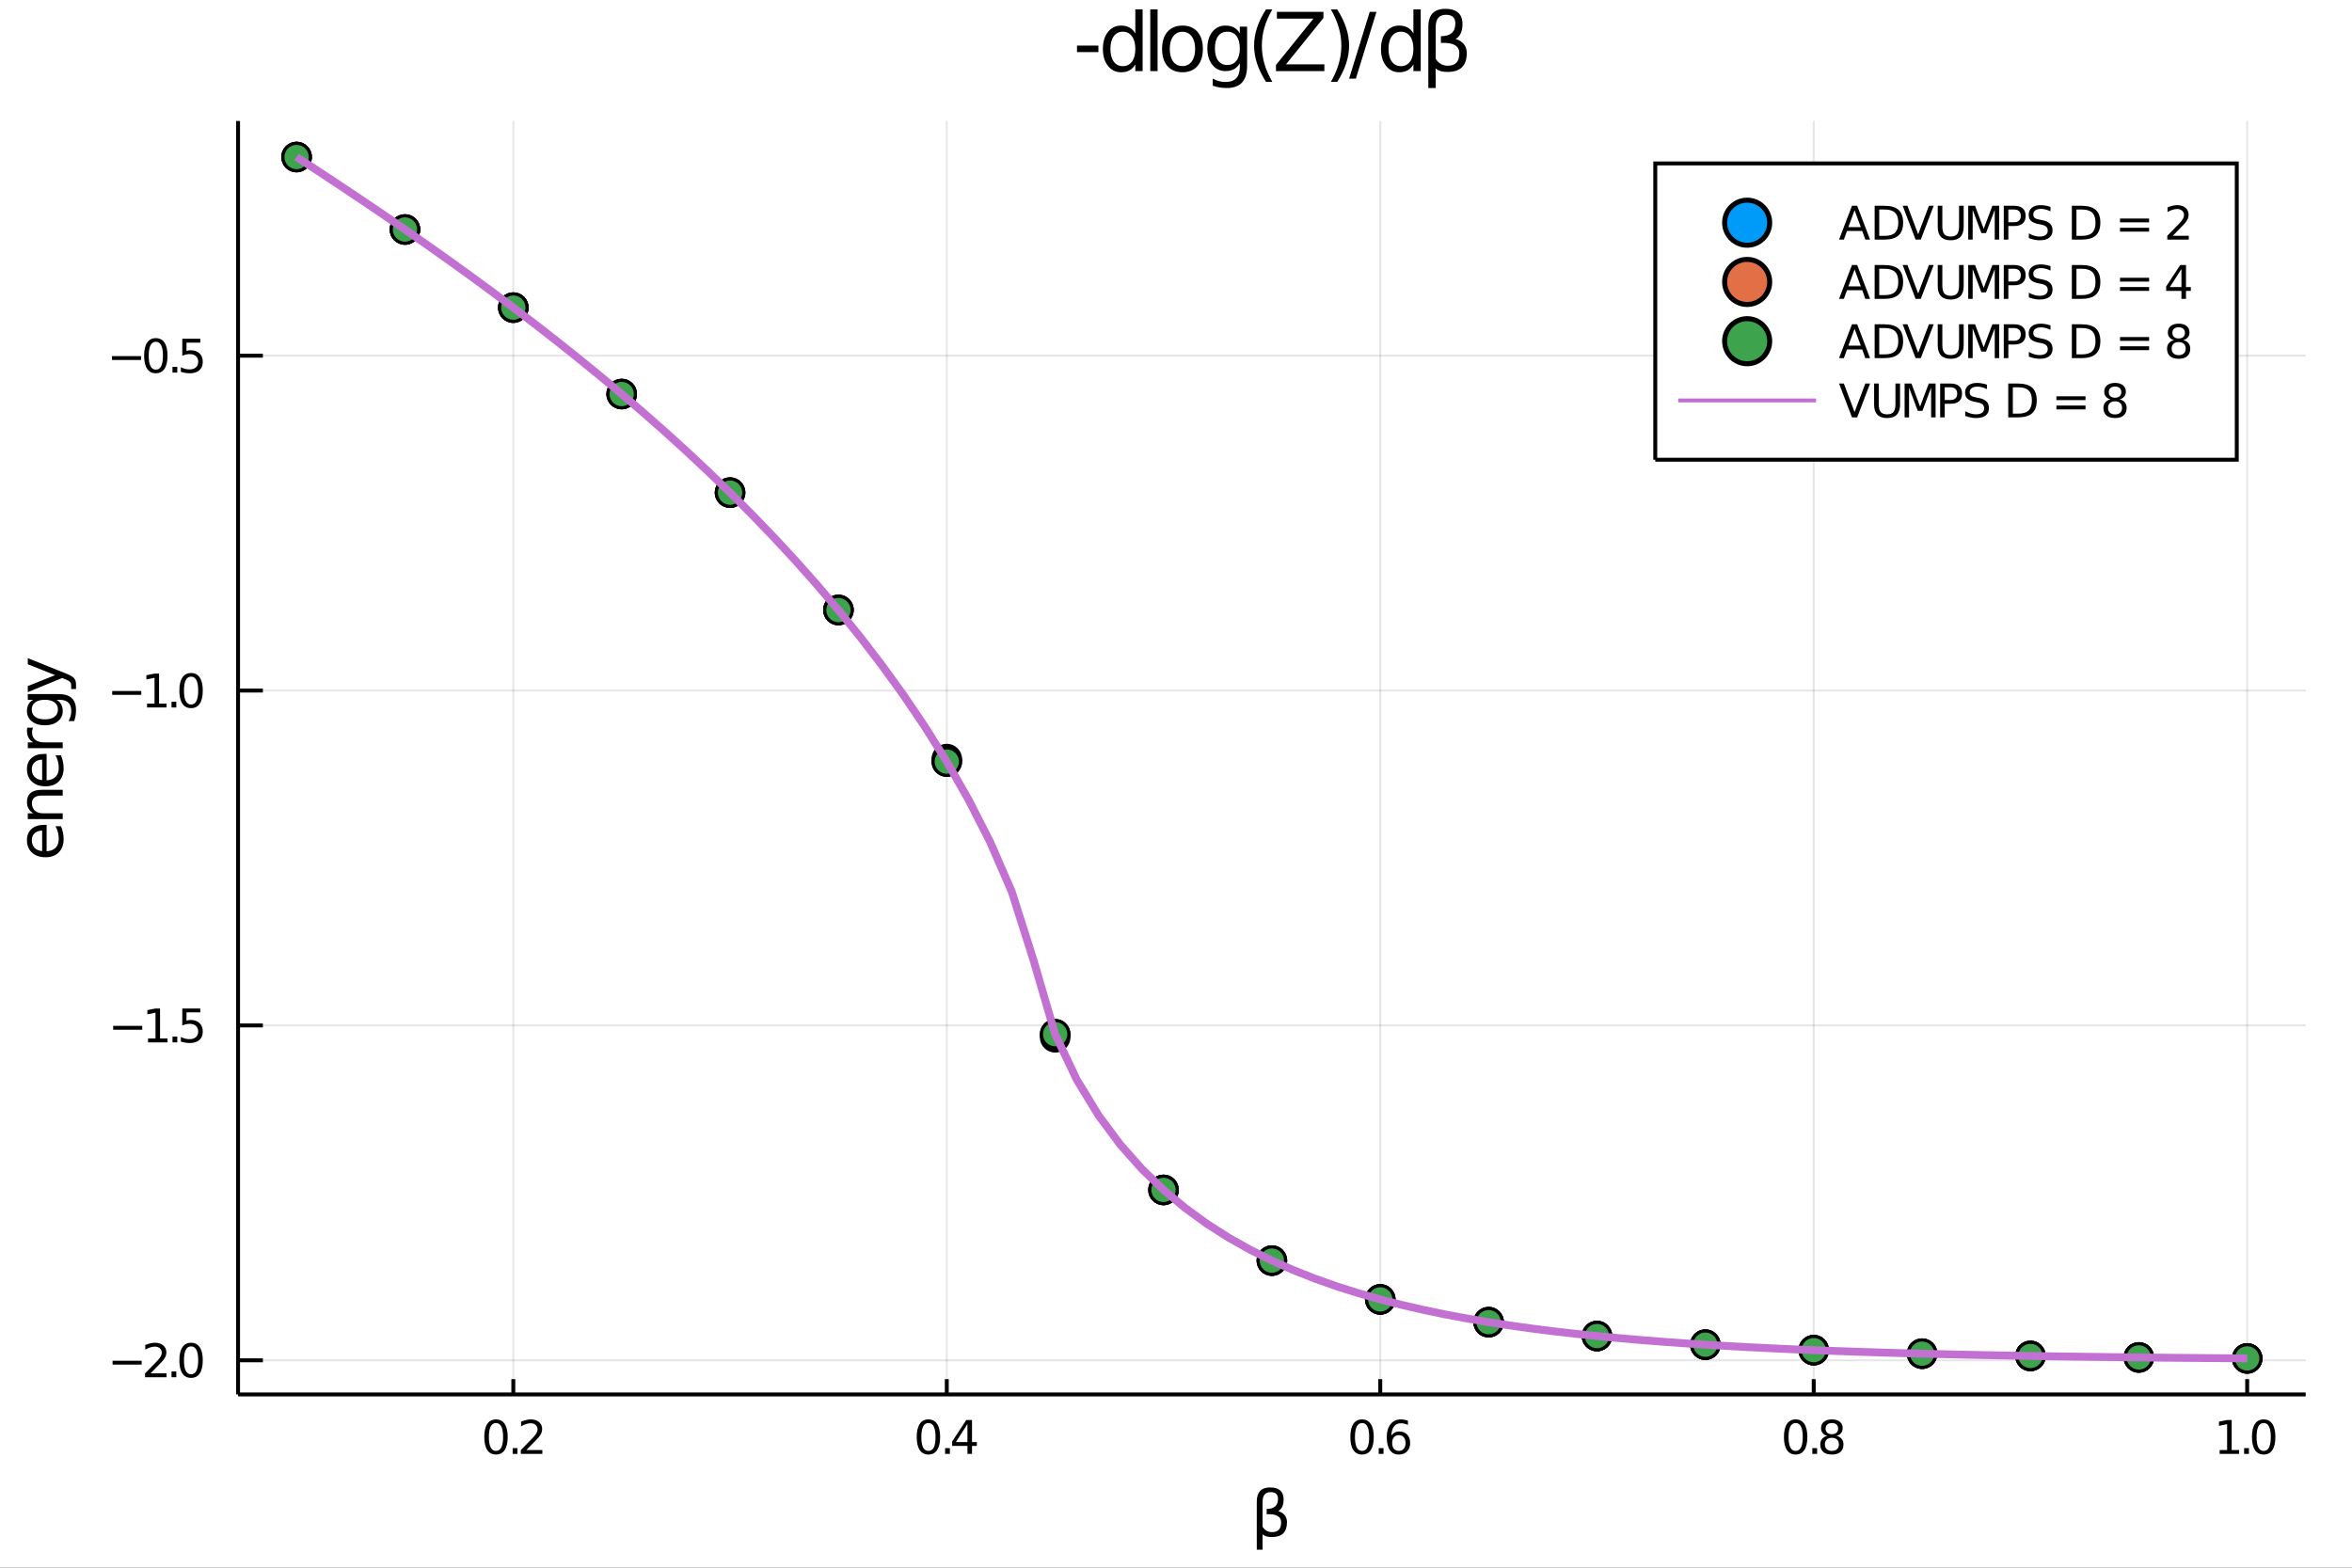 <?xml version="1.0" encoding="utf-8"?>
<svg xmlns="http://www.w3.org/2000/svg" xmlns:xlink="http://www.w3.org/1999/xlink" width="600" height="400" viewBox="0 0 2400 1600">
<rect x="0" y="0" width="2400" height="1600" fill="#333333" stroke="none"/>
<defs>
  <clipPath id="clip780">
    <rect x="0" y="0" width="2400" height="1600"/>
  </clipPath>
</defs>
<path clip-path="url(#clip780)" d="
M0 1600 L2400 1600 L2400 0 L0 0  Z
  " fill="#ffffff" fill-rule="evenodd" fill-opacity="1"/>
<defs>
  <clipPath id="clip781">
    <rect x="480" y="0" width="1681" height="1600"/>
  </clipPath>
</defs>
<path clip-path="url(#clip780)" d="
M242.922 1423.18 L2352.76 1423.18 L2352.76 123.472 L242.922 123.472  Z
  " fill="#ffffff" fill-rule="evenodd" fill-opacity="1"/>
<defs>
  <clipPath id="clip782">
    <rect x="242" y="123" width="2111" height="1301"/>
  </clipPath>
</defs>
<polyline clip-path="url(#clip782)" style="stroke:#000000; stroke-width:2; stroke-opacity:0.1; fill:none" points="
  523.791,1423.18 523.791,123.472 
  "/>
<polyline clip-path="url(#clip782)" style="stroke:#000000; stroke-width:2; stroke-opacity:0.1; fill:none" points="
  966.104,1423.18 966.104,123.472 
  "/>
<polyline clip-path="url(#clip782)" style="stroke:#000000; stroke-width:2; stroke-opacity:0.1; fill:none" points="
  1408.42,1423.18 1408.42,123.472 
  "/>
<polyline clip-path="url(#clip782)" style="stroke:#000000; stroke-width:2; stroke-opacity:0.1; fill:none" points="
  1850.73,1423.18 1850.73,123.472 
  "/>
<polyline clip-path="url(#clip782)" style="stroke:#000000; stroke-width:2; stroke-opacity:0.1; fill:none" points="
  2293.04,1423.18 2293.04,123.472 
  "/>
<polyline clip-path="url(#clip780)" style="stroke:#000000; stroke-width:4; stroke-opacity:1; fill:none" points="
  242.922,1423.18 2352.76,1423.18 
  "/>
<polyline clip-path="url(#clip780)" style="stroke:#000000; stroke-width:4; stroke-opacity:1; fill:none" points="
  523.791,1423.18 523.791,1407.58 
  "/>
<polyline clip-path="url(#clip780)" style="stroke:#000000; stroke-width:4; stroke-opacity:1; fill:none" points="
  966.104,1423.18 966.104,1407.58 
  "/>
<polyline clip-path="url(#clip780)" style="stroke:#000000; stroke-width:4; stroke-opacity:1; fill:none" points="
  1408.42,1423.18 1408.42,1407.58 
  "/>
<polyline clip-path="url(#clip780)" style="stroke:#000000; stroke-width:4; stroke-opacity:1; fill:none" points="
  1850.73,1423.18 1850.73,1407.58 
  "/>
<polyline clip-path="url(#clip780)" style="stroke:#000000; stroke-width:4; stroke-opacity:1; fill:none" points="
  2293.04,1423.18 2293.04,1407.58 
  "/>
<path clip-path="url(#clip780)" d="M 0 0 M506.106 1452.37 Q502.494 1452.37 500.666 1455.94 Q498.86 1459.48 498.86 1466.61 Q498.86 1473.71 500.666 1477.28 Q502.494 1480.82 506.106 1480.82 Q509.74 1480.82 511.545 1477.28 Q513.374 1473.71 513.374 1466.61 Q513.374 1459.48 511.545 1455.94 Q509.74 1452.37 506.106 1452.37 M506.106 1448.67 Q511.916 1448.67 514.971 1453.27 Q518.05 1457.86 518.05 1466.61 Q518.05 1475.33 514.971 1479.94 Q511.916 1484.52 506.106 1484.52 Q500.295 1484.52 497.217 1479.94 Q494.161 1475.33 494.161 1466.61 Q494.161 1457.86 497.217 1453.27 Q500.295 1448.67 506.106 1448.67 Z" fill="#000000" fill-rule="evenodd" fill-opacity="1" /><path clip-path="url(#clip780)" d="M 0 0 M523.119 1477.97 L528.004 1477.97 L528.004 1483.85 L523.119 1483.85 L523.119 1477.97 Z" fill="#000000" fill-rule="evenodd" fill-opacity="1" /><path clip-path="url(#clip780)" d="M 0 0 M537.101 1479.92 L553.42 1479.92 L553.42 1483.85 L531.476 1483.85 L531.476 1479.92 Q534.138 1477.16 538.721 1472.53 Q543.328 1467.88 544.508 1466.54 Q546.753 1464.01 547.633 1462.28 Q548.536 1460.52 548.536 1458.83 Q548.536 1456.07 546.591 1454.34 Q544.67 1452.6 541.568 1452.6 Q539.369 1452.6 536.916 1453.37 Q534.485 1454.13 531.707 1455.68 L531.707 1450.96 Q534.531 1449.82 536.985 1449.25 Q539.439 1448.67 541.476 1448.67 Q546.846 1448.67 550.04 1451.35 Q553.235 1454.04 553.235 1458.53 Q553.235 1460.66 552.425 1462.58 Q551.638 1464.48 549.531 1467.07 Q548.953 1467.74 545.851 1470.96 Q542.749 1474.15 537.101 1479.92 Z" fill="#000000" fill-rule="evenodd" fill-opacity="1" /><path clip-path="url(#clip780)" d="M 0 0 M947.377 1452.37 Q943.766 1452.37 941.937 1455.94 Q940.132 1459.48 940.132 1466.61 Q940.132 1473.71 941.937 1477.28 Q943.766 1480.82 947.377 1480.82 Q951.011 1480.82 952.817 1477.28 Q954.646 1473.71 954.646 1466.61 Q954.646 1459.48 952.817 1455.94 Q951.011 1452.37 947.377 1452.37 M947.377 1448.67 Q953.187 1448.67 956.243 1453.27 Q959.321 1457.86 959.321 1466.61 Q959.321 1475.33 956.243 1479.94 Q953.187 1484.52 947.377 1484.52 Q941.567 1484.52 938.488 1479.94 Q935.433 1475.33 935.433 1466.61 Q935.433 1457.86 938.488 1453.27 Q941.567 1448.67 947.377 1448.67 Z" fill="#000000" fill-rule="evenodd" fill-opacity="1" /><path clip-path="url(#clip780)" d="M 0 0 M964.391 1477.97 L969.275 1477.97 L969.275 1483.85 L964.391 1483.85 L964.391 1477.97 Z" fill="#000000" fill-rule="evenodd" fill-opacity="1" /><path clip-path="url(#clip780)" d="M 0 0 M987.192 1453.37 L975.386 1471.81 L987.192 1471.81 L987.192 1453.37 M985.965 1449.29 L991.844 1449.29 L991.844 1471.81 L996.775 1471.81 L996.775 1475.7 L991.844 1475.7 L991.844 1483.85 L987.192 1483.85 L987.192 1475.7 L971.59 1475.7 L971.59 1471.19 L985.965 1449.29 Z" fill="#000000" fill-rule="evenodd" fill-opacity="1" /><path clip-path="url(#clip780)" d="M 0 0 M1389.85 1452.37 Q1386.24 1452.37 1384.41 1455.94 Q1382.61 1459.48 1382.61 1466.61 Q1382.61 1473.71 1384.41 1477.28 Q1386.24 1480.82 1389.85 1480.82 Q1393.49 1480.82 1395.29 1477.28 Q1397.12 1473.71 1397.12 1466.61 Q1397.12 1459.48 1395.29 1455.94 Q1393.49 1452.37 1389.85 1452.37 M1389.85 1448.67 Q1395.66 1448.67 1398.72 1453.27 Q1401.8 1457.86 1401.8 1466.61 Q1401.8 1475.33 1398.72 1479.94 Q1395.66 1484.52 1389.85 1484.52 Q1384.04 1484.52 1380.96 1479.94 Q1377.91 1475.33 1377.91 1466.61 Q1377.91 1457.86 1380.96 1453.27 Q1384.04 1448.67 1389.85 1448.67 Z" fill="#000000" fill-rule="evenodd" fill-opacity="1" /><path clip-path="url(#clip780)" d="M 0 0 M1406.87 1477.97 L1411.75 1477.97 L1411.75 1483.85 L1406.87 1483.85 L1406.87 1477.97 Z" fill="#000000" fill-rule="evenodd" fill-opacity="1" /><path clip-path="url(#clip780)" d="M 0 0 M1427.4 1464.71 Q1424.25 1464.71 1422.4 1466.86 Q1420.57 1469.01 1420.57 1472.76 Q1420.57 1476.49 1422.4 1478.67 Q1424.25 1480.82 1427.4 1480.82 Q1430.55 1480.82 1432.38 1478.67 Q1434.23 1476.49 1434.23 1472.76 Q1434.23 1469.01 1432.38 1466.86 Q1430.55 1464.71 1427.4 1464.71 M1436.68 1450.06 L1436.68 1454.31 Q1434.92 1453.48 1433.12 1453.04 Q1431.33 1452.6 1429.57 1452.6 Q1424.94 1452.6 1422.49 1455.73 Q1420.06 1458.85 1419.71 1465.17 Q1421.08 1463.16 1423.14 1462.09 Q1425.2 1461 1427.68 1461 Q1432.88 1461 1435.89 1464.18 Q1438.93 1467.32 1438.93 1472.76 Q1438.93 1478.09 1435.78 1481.31 Q1432.63 1484.52 1427.4 1484.52 Q1421.4 1484.52 1418.23 1479.94 Q1415.06 1475.33 1415.06 1466.61 Q1415.06 1458.41 1418.95 1453.55 Q1422.84 1448.67 1429.39 1448.67 Q1431.15 1448.67 1432.93 1449.01 Q1434.74 1449.36 1436.68 1450.06 Z" fill="#000000" fill-rule="evenodd" fill-opacity="1" /><path clip-path="url(#clip780)" d="M 0 0 M1832.29 1452.37 Q1828.68 1452.37 1826.85 1455.94 Q1825.05 1459.48 1825.05 1466.61 Q1825.05 1473.71 1826.85 1477.28 Q1828.68 1480.82 1832.29 1480.82 Q1835.93 1480.82 1837.73 1477.28 Q1839.56 1473.71 1839.56 1466.61 Q1839.56 1459.48 1837.73 1455.94 Q1835.93 1452.37 1832.29 1452.37 M1832.29 1448.67 Q1838.1 1448.67 1841.16 1453.27 Q1844.24 1457.86 1844.24 1466.61 Q1844.24 1475.33 1841.16 1479.94 Q1838.1 1484.52 1832.29 1484.52 Q1826.48 1484.52 1823.4 1479.94 Q1820.35 1475.33 1820.35 1466.61 Q1820.35 1457.86 1823.4 1453.27 Q1826.48 1448.67 1832.29 1448.67 Z" fill="#000000" fill-rule="evenodd" fill-opacity="1" /><path clip-path="url(#clip780)" d="M 0 0 M1849.31 1477.97 L1854.19 1477.97 L1854.19 1483.85 L1849.31 1483.85 L1849.31 1477.97 Z" fill="#000000" fill-rule="evenodd" fill-opacity="1" /><path clip-path="url(#clip780)" d="M 0 0 M1869.26 1467.44 Q1865.93 1467.44 1864.01 1469.22 Q1862.11 1471 1862.11 1474.13 Q1862.11 1477.25 1864.01 1479.04 Q1865.93 1480.82 1869.26 1480.82 Q1872.59 1480.82 1874.51 1479.04 Q1876.44 1477.23 1876.44 1474.13 Q1876.44 1471 1874.51 1469.22 Q1872.62 1467.44 1869.26 1467.44 M1864.58 1465.45 Q1861.58 1464.71 1859.89 1462.65 Q1858.22 1460.59 1858.22 1457.63 Q1858.22 1453.48 1861.16 1451.07 Q1864.12 1448.67 1869.26 1448.67 Q1874.42 1448.67 1877.36 1451.07 Q1880.3 1453.48 1880.3 1457.63 Q1880.3 1460.59 1878.61 1462.65 Q1876.95 1464.71 1873.96 1465.45 Q1877.34 1466.24 1879.21 1468.53 Q1881.11 1470.82 1881.11 1474.13 Q1881.11 1479.15 1878.03 1481.84 Q1874.98 1484.52 1869.26 1484.52 Q1863.54 1484.52 1860.46 1481.84 Q1857.41 1479.15 1857.41 1474.13 Q1857.41 1470.82 1859.31 1468.53 Q1861.2 1466.24 1864.58 1465.45 M1862.87 1458.06 Q1862.87 1460.75 1864.54 1462.25 Q1866.23 1463.76 1869.26 1463.76 Q1872.27 1463.76 1873.96 1462.25 Q1875.67 1460.75 1875.67 1458.06 Q1875.67 1455.38 1873.96 1453.88 Q1872.27 1452.37 1869.26 1452.37 Q1866.23 1452.37 1864.54 1453.88 Q1862.87 1455.38 1862.87 1458.06 Z" fill="#000000" fill-rule="evenodd" fill-opacity="1" /><path clip-path="url(#clip780)" d="M 0 0 M2264.94 1479.92 L2272.58 1479.92 L2272.58 1453.55 L2264.27 1455.22 L2264.27 1450.96 L2272.53 1449.29 L2277.21 1449.29 L2277.21 1479.92 L2284.85 1479.92 L2284.85 1483.85 L2264.94 1483.85 L2264.94 1479.92 Z" fill="#000000" fill-rule="evenodd" fill-opacity="1" /><path clip-path="url(#clip780)" d="M 0 0 M2289.92 1477.97 L2294.8 1477.97 L2294.8 1483.85 L2289.92 1483.85 L2289.92 1477.97 Z" fill="#000000" fill-rule="evenodd" fill-opacity="1" /><path clip-path="url(#clip780)" d="M 0 0 M2309.87 1452.37 Q2306.26 1452.37 2304.43 1455.94 Q2302.63 1459.48 2302.63 1466.61 Q2302.63 1473.71 2304.43 1477.28 Q2306.26 1480.82 2309.87 1480.82 Q2313.51 1480.82 2315.31 1477.28 Q2317.14 1473.71 2317.14 1466.61 Q2317.14 1459.48 2315.31 1455.94 Q2313.51 1452.37 2309.87 1452.37 M2309.87 1448.67 Q2315.68 1448.67 2318.74 1453.27 Q2321.82 1457.86 2321.82 1466.61 Q2321.82 1475.33 2318.74 1479.94 Q2315.68 1484.52 2309.87 1484.52 Q2304.06 1484.52 2300.98 1479.94 Q2297.93 1475.33 2297.93 1466.61 Q2297.93 1457.86 2300.98 1453.27 Q2304.06 1448.67 2309.87 1448.67 Z" fill="#000000" fill-rule="evenodd" fill-opacity="1" /><path clip-path="url(#clip780)" d="M 0 0 M1288.32 1565.85 L1288.32 1581.6 L1282.43 1581.6 L1282.43 1532.62 Q1282.43 1518.1 1295.99 1518.1 Q1309.81 1518.1 1309.81 1530.36 Q1309.81 1539.08 1304.33 1542.26 Q1313.24 1545.13 1313.24 1553.63 Q1313.24 1568.71 1297.9 1568.71 Q1291.15 1568.71 1288.32 1565.85 M1288.32 1558.21 Q1291.86 1563.72 1298.13 1563.72 Q1307.29 1563.72 1307.29 1553.72 Q1307.29 1544.75 1292.52 1545.45 L1292.52 1540.03 Q1304.08 1540.03 1304.08 1529.85 Q1304.08 1522.88 1296.63 1522.88 Q1288.32 1522.88 1288.32 1532.81 L1288.32 1558.21 Z" fill="#000000" fill-rule="evenodd" fill-opacity="1" /><polyline clip-path="url(#clip782)" style="stroke:#000000; stroke-width:2; stroke-opacity:0.1; fill:none" points="
  242.922,1388.34 2352.76,1388.34 
  "/>
<polyline clip-path="url(#clip782)" style="stroke:#000000; stroke-width:2; stroke-opacity:0.1; fill:none" points="
  242.922,1046.56 2352.76,1046.56 
  "/>
<polyline clip-path="url(#clip782)" style="stroke:#000000; stroke-width:2; stroke-opacity:0.1; fill:none" points="
  242.922,704.787 2352.76,704.787 
  "/>
<polyline clip-path="url(#clip782)" style="stroke:#000000; stroke-width:2; stroke-opacity:0.1; fill:none" points="
  242.922,363.013 2352.76,363.013 
  "/>
<polyline clip-path="url(#clip780)" style="stroke:#000000; stroke-width:4; stroke-opacity:1; fill:none" points="
  242.922,1423.18 242.922,123.472 
  "/>
<polyline clip-path="url(#clip780)" style="stroke:#000000; stroke-width:4; stroke-opacity:1; fill:none" points="
  242.922,1388.34 268.24,1388.34 
  "/>
<polyline clip-path="url(#clip780)" style="stroke:#000000; stroke-width:4; stroke-opacity:1; fill:none" points="
  242.922,1046.56 268.24,1046.56 
  "/>
<polyline clip-path="url(#clip780)" style="stroke:#000000; stroke-width:4; stroke-opacity:1; fill:none" points="
  242.922,704.787 268.24,704.787 
  "/>
<polyline clip-path="url(#clip780)" style="stroke:#000000; stroke-width:4; stroke-opacity:1; fill:none" points="
  242.922,363.013 268.24,363.013 
  "/>
<path clip-path="url(#clip780)" d="M 0 0 M114.862 1388.79 L144.538 1388.79 L144.538 1392.72 L114.862 1392.72 L114.862 1388.79 Z" fill="#000000" fill-rule="evenodd" fill-opacity="1" /><path clip-path="url(#clip780)" d="M 0 0 M153.635 1401.68 L169.954 1401.68 L169.954 1405.62 L148.01 1405.62 L148.01 1401.68 Q150.672 1398.93 155.255 1394.3 Q159.862 1389.64 161.042 1388.3 Q163.288 1385.78 164.167 1384.04 Q165.07 1382.28 165.07 1380.59 Q165.07 1377.84 163.126 1376.1 Q161.204 1374.37 158.103 1374.37 Q155.903 1374.37 153.45 1375.13 Q151.019 1375.89 148.241 1377.45 L148.241 1372.72 Q151.066 1371.59 153.519 1371.01 Q155.973 1370.43 158.01 1370.43 Q163.38 1370.43 166.575 1373.12 Q169.769 1375.8 169.769 1380.29 Q169.769 1382.42 168.959 1384.34 Q168.172 1386.24 166.065 1388.83 Q165.487 1389.51 162.385 1392.72 Q159.283 1395.92 153.635 1401.68 Z" fill="#000000" fill-rule="evenodd" fill-opacity="1" /><path clip-path="url(#clip780)" d="M 0 0 M175.024 1399.74 L179.908 1399.74 L179.908 1405.62 L175.024 1405.62 L175.024 1399.74 Z" fill="#000000" fill-rule="evenodd" fill-opacity="1" /><path clip-path="url(#clip780)" d="M 0 0 M194.977 1374.14 Q191.366 1374.14 189.538 1377.7 Q187.732 1381.24 187.732 1388.37 Q187.732 1395.48 189.538 1399.04 Q191.366 1402.58 194.977 1402.58 Q198.612 1402.58 200.417 1399.04 Q202.246 1395.48 202.246 1388.37 Q202.246 1381.24 200.417 1377.7 Q198.612 1374.14 194.977 1374.14 M194.977 1370.43 Q200.787 1370.43 203.843 1375.04 Q206.922 1379.62 206.922 1388.37 Q206.922 1397.1 203.843 1401.7 Q200.787 1406.29 194.977 1406.29 Q189.167 1406.29 186.088 1401.7 Q183.033 1397.1 183.033 1388.37 Q183.033 1379.62 186.088 1375.04 Q189.167 1370.43 194.977 1370.43 Z" fill="#000000" fill-rule="evenodd" fill-opacity="1" /><path clip-path="url(#clip780)" d="M 0 0 M115.487 1047.01 L145.163 1047.01 L145.163 1050.95 L115.487 1050.95 L115.487 1047.01 Z" fill="#000000" fill-rule="evenodd" fill-opacity="1" /><path clip-path="url(#clip780)" d="M 0 0 M151.042 1059.91 L158.681 1059.91 L158.681 1033.54 L150.371 1035.21 L150.371 1030.95 L158.635 1029.28 L163.311 1029.28 L163.311 1059.91 L170.95 1059.91 L170.95 1063.84 L151.042 1063.84 L151.042 1059.91 Z" fill="#000000" fill-rule="evenodd" fill-opacity="1" /><path clip-path="url(#clip780)" d="M 0 0 M176.019 1057.96 L180.903 1057.96 L180.903 1063.84 L176.019 1063.84 L176.019 1057.96 Z" fill="#000000" fill-rule="evenodd" fill-opacity="1" /><path clip-path="url(#clip780)" d="M 0 0 M186.019 1029.28 L204.375 1029.28 L204.375 1033.22 L190.301 1033.22 L190.301 1041.69 Q191.32 1041.34 192.338 1041.18 Q193.357 1040.99 194.375 1040.99 Q200.162 1040.99 203.542 1044.17 Q206.922 1047.34 206.922 1052.75 Q206.922 1058.33 203.449 1061.43 Q199.977 1064.51 193.658 1064.51 Q191.482 1064.51 189.213 1064.14 Q186.968 1063.77 184.561 1063.03 L184.561 1058.33 Q186.644 1059.47 188.866 1060.02 Q191.088 1060.58 193.565 1060.58 Q197.57 1060.58 199.908 1058.47 Q202.246 1056.37 202.246 1052.75 Q202.246 1049.14 199.908 1047.04 Q197.57 1044.93 193.565 1044.93 Q191.69 1044.93 189.815 1045.35 Q187.963 1045.76 186.019 1046.64 L186.019 1029.28 Z" fill="#000000" fill-rule="evenodd" fill-opacity="1" /><path clip-path="url(#clip780)" d="M 0 0 M114.492 705.239 L144.167 705.239 L144.167 709.174 L114.492 709.174 L114.492 705.239 Z" fill="#000000" fill-rule="evenodd" fill-opacity="1" /><path clip-path="url(#clip780)" d="M 0 0 M150.047 718.132 L157.686 718.132 L157.686 691.767 L149.376 693.433 L149.376 689.174 L157.64 687.507 L162.315 687.507 L162.315 718.132 L169.954 718.132 L169.954 722.067 L150.047 722.067 L150.047 718.132 Z" fill="#000000" fill-rule="evenodd" fill-opacity="1" /><path clip-path="url(#clip780)" d="M 0 0 M175.024 716.188 L179.908 716.188 L179.908 722.067 L175.024 722.067 L175.024 716.188 Z" fill="#000000" fill-rule="evenodd" fill-opacity="1" /><path clip-path="url(#clip780)" d="M 0 0 M194.977 690.586 Q191.366 690.586 189.538 694.151 Q187.732 697.692 187.732 704.822 Q187.732 711.928 189.538 715.493 Q191.366 719.035 194.977 719.035 Q198.612 719.035 200.417 715.493 Q202.246 711.928 202.246 704.822 Q202.246 697.692 200.417 694.151 Q198.612 690.586 194.977 690.586 M194.977 686.882 Q200.787 686.882 203.843 691.489 Q206.922 696.072 206.922 704.822 Q206.922 713.549 203.843 718.155 Q200.787 722.739 194.977 722.739 Q189.167 722.739 186.088 718.155 Q183.033 713.549 183.033 704.822 Q183.033 696.072 186.088 691.489 Q189.167 686.882 194.977 686.882 Z" fill="#000000" fill-rule="evenodd" fill-opacity="1" /><path clip-path="url(#clip780)" d="M 0 0 M114.26 363.464 L143.936 363.464 L143.936 367.399 L114.26 367.399 L114.26 363.464 Z" fill="#000000" fill-rule="evenodd" fill-opacity="1" /><path clip-path="url(#clip780)" d="M 0 0 M159.005 348.811 Q155.394 348.811 153.566 352.376 Q151.76 355.918 151.76 363.047 Q151.76 370.154 153.566 373.719 Q155.394 377.26 159.005 377.26 Q162.64 377.26 164.445 373.719 Q166.274 370.154 166.274 363.047 Q166.274 355.918 164.445 352.376 Q162.64 348.811 159.005 348.811 M159.005 345.108 Q164.815 345.108 167.871 349.714 Q170.95 354.297 170.95 363.047 Q170.95 371.774 167.871 376.381 Q164.815 380.964 159.005 380.964 Q153.195 380.964 150.116 376.381 Q147.061 371.774 147.061 363.047 Q147.061 354.297 150.116 349.714 Q153.195 345.108 159.005 345.108 Z" fill="#000000" fill-rule="evenodd" fill-opacity="1" /><path clip-path="url(#clip780)" d="M 0 0 M176.019 374.413 L180.903 374.413 L180.903 380.293 L176.019 380.293 L176.019 374.413 Z" fill="#000000" fill-rule="evenodd" fill-opacity="1" /><path clip-path="url(#clip780)" d="M 0 0 M186.019 345.733 L204.375 345.733 L204.375 349.668 L190.301 349.668 L190.301 358.14 Q191.32 357.793 192.338 357.631 Q193.357 357.445 194.375 357.445 Q200.162 357.445 203.542 360.617 Q206.922 363.788 206.922 369.205 Q206.922 374.783 203.449 377.885 Q199.977 380.964 193.658 380.964 Q191.482 380.964 189.213 380.593 Q186.968 380.223 184.561 379.482 L184.561 374.783 Q186.644 375.918 188.866 376.473 Q191.088 377.029 193.565 377.029 Q197.57 377.029 199.908 374.922 Q202.246 372.816 202.246 369.205 Q202.246 365.594 199.908 363.487 Q197.57 361.381 193.565 361.381 Q191.69 361.381 189.815 361.797 Q187.963 362.214 186.019 363.094 L186.019 345.733 Z" fill="#000000" fill-rule="evenodd" fill-opacity="1" /><path clip-path="url(#clip780)" d="M 0 0 M44.716 841.885 L47.581 841.885 L47.581 868.812 Q53.628 868.43 56.811 865.183 Q59.962 861.905 59.962 856.08 Q59.962 852.706 59.134 849.555 Q58.307 846.372 56.652 843.253 L62.19 843.253 Q63.527 846.404 64.227 849.714 Q64.927 853.025 64.927 856.43 Q64.927 864.96 59.962 869.957 Q54.997 874.923 46.53 874.923 Q37.777 874.923 32.653 870.212 Q27.497 865.47 27.497 857.449 Q27.497 850.256 32.144 846.086 Q36.759 841.885 44.716 841.885 M42.997 847.741 Q38.191 847.805 35.327 850.447 Q32.462 853.056 32.462 857.385 Q32.462 862.287 35.231 865.247 Q38 868.175 43.029 868.621 L42.997 847.741 Z" fill="#000000" fill-rule="evenodd" fill-opacity="1" /><path clip-path="url(#clip780)" d="M 0 0 M42.488 806.109 L64.004 806.109 L64.004 811.966 L42.679 811.966 Q37.618 811.966 35.104 813.939 Q32.589 815.913 32.589 819.859 Q32.589 824.602 35.613 827.339 Q38.637 830.076 43.857 830.076 L64.004 830.076 L64.004 835.965 L28.356 835.965 L28.356 830.076 L33.894 830.076 Q30.68 827.976 29.088 825.143 Q27.497 822.278 27.497 818.554 Q27.497 812.411 31.316 809.26 Q35.104 806.109 42.488 806.109 Z" fill="#000000" fill-rule="evenodd" fill-opacity="1" /><path clip-path="url(#clip780)" d="M 0 0 M44.716 769.475 L47.581 769.475 L47.581 796.402 Q53.628 796.02 56.811 792.773 Q59.962 789.495 59.962 783.67 Q59.962 780.296 59.134 777.145 Q58.307 773.963 56.652 770.843 L62.19 770.843 Q63.527 773.994 64.227 777.305 Q64.927 780.615 64.927 784.02 Q64.927 792.55 59.962 797.547 Q54.997 802.513 46.53 802.513 Q37.777 802.513 32.653 797.802 Q27.497 793.06 27.497 785.039 Q27.497 777.846 32.144 773.676 Q36.759 769.475 44.716 769.475 M42.997 775.331 Q38.191 775.395 35.327 778.037 Q32.462 780.647 32.462 784.975 Q32.462 789.877 35.231 792.837 Q38 795.765 43.029 796.211 L42.997 775.331 Z" fill="#000000" fill-rule="evenodd" fill-opacity="1" /><path clip-path="url(#clip780)" d="M 0 0 M33.831 742.675 Q33.258 743.662 33.003 744.839 Q32.717 745.985 32.717 747.386 Q32.717 752.351 35.963 755.025 Q39.178 757.666 45.225 757.666 L64.004 757.666 L64.004 763.555 L28.356 763.555 L28.356 757.666 L33.894 757.666 Q30.648 755.82 29.088 752.86 Q27.497 749.9 27.497 745.667 Q27.497 745.062 27.592 744.33 Q27.656 743.598 27.815 742.707 L33.831 742.675 Z" fill="#000000" fill-rule="evenodd" fill-opacity="1" /><path clip-path="url(#clip780)" d="M 0 0 M45.766 714.22 Q39.401 714.22 35.9 716.862 Q32.398 719.472 32.398 724.215 Q32.398 728.925 35.9 731.567 Q39.401 734.177 45.766 734.177 Q52.1 734.177 55.601 731.567 Q59.103 728.925 59.103 724.215 Q59.103 719.472 55.601 716.862 Q52.1 714.22 45.766 714.22 M59.58 708.364 Q68.683 708.364 73.107 712.406 Q77.563 716.448 77.563 724.787 Q77.563 727.875 77.086 730.612 Q76.64 733.349 75.685 735.927 L69.988 735.927 Q71.388 733.349 72.057 730.835 Q72.725 728.32 72.725 725.71 Q72.725 719.95 69.701 717.085 Q66.71 714.22 60.63 714.22 L57.734 714.22 Q60.885 716.035 62.445 718.867 Q64.004 721.7 64.004 725.647 Q64.004 732.204 59.007 736.214 Q54.01 740.224 45.766 740.224 Q37.491 740.224 32.494 736.214 Q27.497 732.204 27.497 725.647 Q27.497 721.7 29.056 718.867 Q30.616 716.035 33.767 714.22 L28.356 714.22 L28.356 708.364 L59.58 708.364 Z" fill="#000000" fill-rule="evenodd" fill-opacity="1" /><path clip-path="url(#clip780)" d="M 0 0 M67.314 687.389 Q73.68 689.872 75.622 692.227 Q77.563 694.582 77.563 698.529 L77.563 703.208 L72.662 703.208 L72.662 699.77 Q72.662 697.351 71.516 696.014 Q70.37 694.678 66.105 693.054 L63.431 692.004 L28.356 706.422 L28.356 700.216 L56.238 689.076 L28.356 677.936 L28.356 671.729 L67.314 687.389 Z" fill="#000000" fill-rule="evenodd" fill-opacity="1" /><path clip-path="url(#clip780)" d="M 0 0 M1098.98 46.529 L1120.81 46.529 L1120.81 53.172 L1098.98 53.172 L1098.98 46.529 Z" fill="#000000" fill-rule="evenodd" fill-opacity="1" /><path clip-path="url(#clip780)" d="M 0 0 M1158.49 34.092 L1158.49 9.544 L1165.94 9.544 L1165.94 72.576 L1158.49 72.576 L1158.49 65.77 Q1156.14 69.821 1152.53 71.806 Q1148.97 73.751 1143.94 73.751 Q1135.72 73.751 1130.54 67.188 Q1125.39 60.626 1125.39 49.931 Q1125.39 39.237 1130.54 32.675 Q1135.72 26.112 1143.94 26.112 Q1148.97 26.112 1152.53 28.097 Q1156.14 30.041 1158.49 34.092 M1133.09 49.931 Q1133.09 58.155 1136.45 62.854 Q1139.85 67.512 1145.77 67.512 Q1151.68 67.512 1155.08 62.854 Q1158.49 58.155 1158.49 49.931 Q1158.49 41.708 1155.08 37.05 Q1151.68 32.35 1145.77 32.35 Q1139.85 32.35 1136.45 37.05 Q1133.09 41.708 1133.09 49.931 Z" fill="#000000" fill-rule="evenodd" fill-opacity="1" /><path clip-path="url(#clip780)" d="M 0 0 M1173.76 9.544 L1181.21 9.544 L1181.21 72.576 L1173.76 72.576 L1173.76 9.544 Z" fill="#000000" fill-rule="evenodd" fill-opacity="1" /><path clip-path="url(#clip780)" d="M 0 0 M1206.61 32.431 Q1200.62 32.431 1197.13 37.131 Q1193.65 41.789 1193.65 49.931 Q1193.65 58.074 1197.09 62.773 Q1200.58 67.431 1206.61 67.431 Q1212.57 67.431 1216.05 62.732 Q1219.53 58.033 1219.53 49.931 Q1219.53 41.87 1216.05 37.171 Q1212.57 32.431 1206.61 32.431 M1206.61 26.112 Q1216.33 26.112 1221.88 32.431 Q1227.43 38.751 1227.43 49.931 Q1227.43 61.071 1221.88 67.431 Q1216.33 73.751 1206.61 73.751 Q1196.85 73.751 1191.3 67.431 Q1185.79 61.071 1185.79 49.931 Q1185.79 38.751 1191.3 32.431 Q1196.85 26.112 1206.61 26.112 Z" fill="#000000" fill-rule="evenodd" fill-opacity="1" /><path clip-path="url(#clip780)" d="M 0 0 M1265.11 49.364 Q1265.11 41.263 1261.75 36.806 Q1258.42 32.35 1252.39 32.35 Q1246.39 32.35 1243.03 36.806 Q1239.71 41.263 1239.71 49.364 Q1239.71 57.426 1243.03 61.882 Q1246.39 66.338 1252.39 66.338 Q1258.42 66.338 1261.75 61.882 Q1265.11 57.426 1265.11 49.364 M1272.56 66.945 Q1272.56 78.531 1267.42 84.162 Q1262.27 89.833 1251.66 89.833 Q1247.73 89.833 1244.25 89.225 Q1240.76 88.658 1237.48 87.443 L1237.48 80.192 Q1240.76 81.974 1243.96 82.825 Q1247.16 83.675 1250.48 83.675 Q1257.82 83.675 1261.46 79.827 Q1265.11 76.019 1265.11 68.282 L1265.11 64.596 Q1262.8 68.606 1259.19 70.591 Q1255.59 72.576 1250.56 72.576 Q1242.22 72.576 1237.12 66.216 Q1232.01 59.856 1232.01 49.364 Q1232.01 38.832 1237.12 32.472 Q1242.22 26.112 1250.56 26.112 Q1255.59 26.112 1259.19 28.097 Q1262.8 30.082 1265.11 34.092 L1265.11 27.206 L1272.56 27.206 L1272.56 66.945 Z" fill="#000000" fill-rule="evenodd" fill-opacity="1" /><path clip-path="url(#clip780)" d="M 0 0 M1298.28 9.625 Q1292.86 18.942 1290.22 28.057 Q1287.59 37.171 1287.59 46.529 Q1287.59 55.886 1290.22 65.082 Q1292.9 74.237 1298.28 83.513 L1291.8 83.513 Q1285.73 73.994 1282.69 64.798 Q1279.69 55.603 1279.69 46.529 Q1279.69 37.495 1282.69 28.34 Q1285.69 19.185 1291.8 9.625 L1298.28 9.625 Z" fill="#000000" fill-rule="evenodd" fill-opacity="1" /><path clip-path="url(#clip780)" d="M 0 0 M1302.94 12.096 L1350.46 12.096 L1350.46 18.334 L1312.22 65.689 L1351.39 65.689 L1351.39 72.576 L1302.01 72.576 L1302.01 66.338 L1340.25 18.983 L1302.94 18.983 L1302.94 12.096 Z" fill="#000000" fill-rule="evenodd" fill-opacity="1" /><path clip-path="url(#clip780)" d="M 0 0 M1358.04 9.625 L1364.52 9.625 Q1370.59 19.185 1373.59 28.34 Q1376.63 37.495 1376.63 46.529 Q1376.63 55.603 1373.59 64.798 Q1370.59 73.994 1364.52 83.513 L1358.04 83.513 Q1363.42 74.237 1366.06 65.082 Q1368.73 55.886 1368.73 46.529 Q1368.73 37.171 1366.06 28.057 Q1363.42 18.942 1358.04 9.625 Z" fill="#000000" fill-rule="evenodd" fill-opacity="1" /><path clip-path="url(#clip780)" d="M 0 0 M1397.69 12.096 L1404.58 12.096 L1383.52 80.273 L1376.63 80.273 L1397.69 12.096 Z" fill="#000000" fill-rule="evenodd" fill-opacity="1" /><path clip-path="url(#clip780)" d="M 0 0 M1442.25 34.092 L1442.25 9.544 L1449.71 9.544 L1449.71 72.576 L1442.25 72.576 L1442.25 65.77 Q1439.9 69.821 1436.3 71.806 Q1432.73 73.751 1427.71 73.751 Q1419.49 73.751 1414.3 67.188 Q1409.16 60.626 1409.16 49.931 Q1409.16 39.237 1414.3 32.675 Q1419.49 26.112 1427.71 26.112 Q1432.73 26.112 1436.3 28.097 Q1439.9 30.041 1442.25 34.092 M1416.85 49.931 Q1416.85 58.155 1420.22 62.854 Q1423.62 67.512 1429.53 67.512 Q1435.45 67.512 1438.85 62.854 Q1442.25 58.155 1442.25 49.931 Q1442.25 41.708 1438.85 37.05 Q1435.45 32.35 1429.53 32.35 Q1423.62 32.35 1420.22 37.05 Q1416.85 41.708 1416.85 49.931 Z" fill="#000000" fill-rule="evenodd" fill-opacity="1" /><path clip-path="url(#clip780)" d="M 0 0 M1464.98 69.781 L1464.98 89.833 L1457.48 89.833 L1457.48 27.489 Q1457.48 9.017 1474.74 9.017 Q1492.32 9.017 1492.32 24.613 Q1492.32 35.713 1485.36 39.764 Q1496.7 43.41 1496.7 54.225 Q1496.7 73.427 1477.17 73.427 Q1468.58 73.427 1464.98 69.781 M1464.98 60.059 Q1469.48 67.067 1477.46 67.067 Q1489.12 67.067 1489.12 54.347 Q1489.12 42.923 1470.33 43.815 L1470.33 36.928 Q1485.03 36.928 1485.03 23.965 Q1485.03 15.094 1475.55 15.094 Q1464.98 15.094 1464.98 27.733 L1464.98 60.059 Z" fill="#000000" fill-rule="evenodd" fill-opacity="1" /><circle clip-path="url(#clip782)" cx="302.634" cy="160.256" r="14" fill="#009af9" fill-rule="evenodd" fill-opacity="1" stroke="#000000" stroke-opacity="1" stroke-width="3.2"/>
<circle clip-path="url(#clip782)" cx="413.212" cy="234.231" r="14" fill="#009af9" fill-rule="evenodd" fill-opacity="1" stroke="#000000" stroke-opacity="1" stroke-width="3.2"/>
<circle clip-path="url(#clip782)" cx="523.791" cy="313.953" r="14" fill="#009af9" fill-rule="evenodd" fill-opacity="1" stroke="#000000" stroke-opacity="1" stroke-width="3.2"/>
<circle clip-path="url(#clip782)" cx="634.369" cy="402.158" r="14" fill="#009af9" fill-rule="evenodd" fill-opacity="1" stroke="#000000" stroke-opacity="1" stroke-width="3.2"/>
<circle clip-path="url(#clip782)" cx="744.947" cy="502.765" r="14" fill="#009af9" fill-rule="evenodd" fill-opacity="1" stroke="#000000" stroke-opacity="1" stroke-width="3.2"/>
<circle clip-path="url(#clip782)" cx="855.526" cy="622.348" r="14" fill="#009af9" fill-rule="evenodd" fill-opacity="1" stroke="#000000" stroke-opacity="1" stroke-width="3.2"/>
<circle clip-path="url(#clip782)" cx="966.104" cy="774.724" r="14" fill="#009af9" fill-rule="evenodd" fill-opacity="1" stroke="#000000" stroke-opacity="1" stroke-width="3.2"/>
<circle clip-path="url(#clip782)" cx="1076.68" cy="1058.67" r="14" fill="#009af9" fill-rule="evenodd" fill-opacity="1" stroke="#000000" stroke-opacity="1" stroke-width="3.2"/>
<circle clip-path="url(#clip782)" cx="1187.26" cy="1214.49" r="14" fill="#009af9" fill-rule="evenodd" fill-opacity="1" stroke="#000000" stroke-opacity="1" stroke-width="3.2"/>
<circle clip-path="url(#clip782)" cx="1297.84" cy="1286.59" r="14" fill="#009af9" fill-rule="evenodd" fill-opacity="1" stroke="#000000" stroke-opacity="1" stroke-width="3.2"/>
<circle clip-path="url(#clip782)" cx="1408.42" cy="1326.19" r="14" fill="#009af9" fill-rule="evenodd" fill-opacity="1" stroke="#000000" stroke-opacity="1" stroke-width="3.2"/>
<circle clip-path="url(#clip782)" cx="1519" cy="1349.43" r="14" fill="#009af9" fill-rule="evenodd" fill-opacity="1" stroke="#000000" stroke-opacity="1" stroke-width="3.2"/>
<circle clip-path="url(#clip782)" cx="1629.57" cy="1363.58" r="14" fill="#009af9" fill-rule="evenodd" fill-opacity="1" stroke="#000000" stroke-opacity="1" stroke-width="3.2"/>
<circle clip-path="url(#clip782)" cx="1740.15" cy="1372.39" r="14" fill="#009af9" fill-rule="evenodd" fill-opacity="1" stroke="#000000" stroke-opacity="1" stroke-width="3.2"/>
<circle clip-path="url(#clip782)" cx="1850.73" cy="1377.98" r="14" fill="#009af9" fill-rule="evenodd" fill-opacity="1" stroke="#000000" stroke-opacity="1" stroke-width="3.2"/>
<circle clip-path="url(#clip782)" cx="1961.31" cy="1381.57" r="14" fill="#009af9" fill-rule="evenodd" fill-opacity="1" stroke="#000000" stroke-opacity="1" stroke-width="3.2"/>
<circle clip-path="url(#clip782)" cx="2071.89" cy="1383.89" r="14" fill="#009af9" fill-rule="evenodd" fill-opacity="1" stroke="#000000" stroke-opacity="1" stroke-width="3.2"/>
<circle clip-path="url(#clip782)" cx="2182.47" cy="1385.4" r="14" fill="#009af9" fill-rule="evenodd" fill-opacity="1" stroke="#000000" stroke-opacity="1" stroke-width="3.2"/>
<circle clip-path="url(#clip782)" cx="2293.04" cy="1386.4" r="14" fill="#009af9" fill-rule="evenodd" fill-opacity="1" stroke="#000000" stroke-opacity="1" stroke-width="3.2"/>
<circle clip-path="url(#clip782)" cx="302.634" cy="160.256" r="14" fill="#e26f46" fill-rule="evenodd" fill-opacity="1" stroke="#000000" stroke-opacity="1" stroke-width="3.2"/>
<circle clip-path="url(#clip782)" cx="413.212" cy="234.231" r="14" fill="#e26f46" fill-rule="evenodd" fill-opacity="1" stroke="#000000" stroke-opacity="1" stroke-width="3.2"/>
<circle clip-path="url(#clip782)" cx="523.791" cy="313.953" r="14" fill="#e26f46" fill-rule="evenodd" fill-opacity="1" stroke="#000000" stroke-opacity="1" stroke-width="3.2"/>
<circle clip-path="url(#clip782)" cx="634.369" cy="402.161" r="14" fill="#e26f46" fill-rule="evenodd" fill-opacity="1" stroke="#000000" stroke-opacity="1" stroke-width="3.2"/>
<circle clip-path="url(#clip782)" cx="744.947" cy="502.798" r="14" fill="#e26f46" fill-rule="evenodd" fill-opacity="1" stroke="#000000" stroke-opacity="1" stroke-width="3.2"/>
<circle clip-path="url(#clip782)" cx="855.526" cy="622.628" r="14" fill="#e26f46" fill-rule="evenodd" fill-opacity="1" stroke="#000000" stroke-opacity="1" stroke-width="3.2"/>
<circle clip-path="url(#clip782)" cx="966.104" cy="777.28" r="14" fill="#e26f46" fill-rule="evenodd" fill-opacity="1" stroke="#000000" stroke-opacity="1" stroke-width="3.2"/>
<circle clip-path="url(#clip782)" cx="1076.68" cy="1055.6" r="14" fill="#e26f46" fill-rule="evenodd" fill-opacity="1" stroke="#000000" stroke-opacity="1" stroke-width="3.2"/>
<circle clip-path="url(#clip782)" cx="1187.26" cy="1214.42" r="14" fill="#e26f46" fill-rule="evenodd" fill-opacity="1" stroke="#000000" stroke-opacity="1" stroke-width="3.2"/>
<circle clip-path="url(#clip782)" cx="1297.84" cy="1286.58" r="14" fill="#e26f46" fill-rule="evenodd" fill-opacity="1" stroke="#000000" stroke-opacity="1" stroke-width="3.2"/>
<circle clip-path="url(#clip782)" cx="1408.42" cy="1326.19" r="14" fill="#e26f46" fill-rule="evenodd" fill-opacity="1" stroke="#000000" stroke-opacity="1" stroke-width="3.2"/>
<circle clip-path="url(#clip782)" cx="1519" cy="1349.43" r="14" fill="#e26f46" fill-rule="evenodd" fill-opacity="1" stroke="#000000" stroke-opacity="1" stroke-width="3.2"/>
<circle clip-path="url(#clip782)" cx="1629.57" cy="1363.58" r="14" fill="#e26f46" fill-rule="evenodd" fill-opacity="1" stroke="#000000" stroke-opacity="1" stroke-width="3.2"/>
<circle clip-path="url(#clip782)" cx="1740.15" cy="1372.39" r="14" fill="#e26f46" fill-rule="evenodd" fill-opacity="1" stroke="#000000" stroke-opacity="1" stroke-width="3.2"/>
<circle clip-path="url(#clip782)" cx="1850.73" cy="1377.98" r="14" fill="#e26f46" fill-rule="evenodd" fill-opacity="1" stroke="#000000" stroke-opacity="1" stroke-width="3.2"/>
<circle clip-path="url(#clip782)" cx="1961.31" cy="1381.57" r="14" fill="#e26f46" fill-rule="evenodd" fill-opacity="1" stroke="#000000" stroke-opacity="1" stroke-width="3.2"/>
<circle clip-path="url(#clip782)" cx="2071.89" cy="1383.89" r="14" fill="#e26f46" fill-rule="evenodd" fill-opacity="1" stroke="#000000" stroke-opacity="1" stroke-width="3.2"/>
<circle clip-path="url(#clip782)" cx="2182.47" cy="1385.4" r="14" fill="#e26f46" fill-rule="evenodd" fill-opacity="1" stroke="#000000" stroke-opacity="1" stroke-width="3.2"/>
<circle clip-path="url(#clip782)" cx="2293.04" cy="1386.4" r="14" fill="#e26f46" fill-rule="evenodd" fill-opacity="1" stroke="#000000" stroke-opacity="1" stroke-width="3.2"/>
<circle clip-path="url(#clip782)" cx="302.634" cy="160.256" r="14" fill="#3da44d" fill-rule="evenodd" fill-opacity="1" stroke="#000000" stroke-opacity="1" stroke-width="3.2"/>
<circle clip-path="url(#clip782)" cx="413.212" cy="234.231" r="14" fill="#3da44d" fill-rule="evenodd" fill-opacity="1" stroke="#000000" stroke-opacity="1" stroke-width="3.2"/>
<circle clip-path="url(#clip782)" cx="523.791" cy="313.953" r="14" fill="#3da44d" fill-rule="evenodd" fill-opacity="1" stroke="#000000" stroke-opacity="1" stroke-width="3.2"/>
<circle clip-path="url(#clip782)" cx="634.369" cy="402.161" r="14" fill="#3da44d" fill-rule="evenodd" fill-opacity="1" stroke="#000000" stroke-opacity="1" stroke-width="3.2"/>
<circle clip-path="url(#clip782)" cx="744.947" cy="502.798" r="14" fill="#3da44d" fill-rule="evenodd" fill-opacity="1" stroke="#000000" stroke-opacity="1" stroke-width="3.2"/>
<circle clip-path="url(#clip782)" cx="855.526" cy="622.629" r="14" fill="#3da44d" fill-rule="evenodd" fill-opacity="1" stroke="#000000" stroke-opacity="1" stroke-width="3.2"/>
<circle clip-path="url(#clip782)" cx="966.104" cy="777.298" r="14" fill="#3da44d" fill-rule="evenodd" fill-opacity="1" stroke="#000000" stroke-opacity="1" stroke-width="3.2"/>
<circle clip-path="url(#clip782)" cx="1076.68" cy="1055.48" r="14" fill="#3da44d" fill-rule="evenodd" fill-opacity="1" stroke="#000000" stroke-opacity="1" stroke-width="3.2"/>
<circle clip-path="url(#clip782)" cx="1187.26" cy="1214.42" r="14" fill="#3da44d" fill-rule="evenodd" fill-opacity="1" stroke="#000000" stroke-opacity="1" stroke-width="3.2"/>
<circle clip-path="url(#clip782)" cx="1297.84" cy="1286.58" r="14" fill="#3da44d" fill-rule="evenodd" fill-opacity="1" stroke="#000000" stroke-opacity="1" stroke-width="3.2"/>
<circle clip-path="url(#clip782)" cx="1408.42" cy="1326.19" r="14" fill="#3da44d" fill-rule="evenodd" fill-opacity="1" stroke="#000000" stroke-opacity="1" stroke-width="3.2"/>
<circle clip-path="url(#clip782)" cx="1519" cy="1349.43" r="14" fill="#3da44d" fill-rule="evenodd" fill-opacity="1" stroke="#000000" stroke-opacity="1" stroke-width="3.2"/>
<circle clip-path="url(#clip782)" cx="1629.57" cy="1363.58" r="14" fill="#3da44d" fill-rule="evenodd" fill-opacity="1" stroke="#000000" stroke-opacity="1" stroke-width="3.2"/>
<circle clip-path="url(#clip782)" cx="1740.15" cy="1372.39" r="14" fill="#3da44d" fill-rule="evenodd" fill-opacity="1" stroke="#000000" stroke-opacity="1" stroke-width="3.2"/>
<circle clip-path="url(#clip782)" cx="1850.73" cy="1377.98" r="14" fill="#3da44d" fill-rule="evenodd" fill-opacity="1" stroke="#000000" stroke-opacity="1" stroke-width="3.2"/>
<circle clip-path="url(#clip782)" cx="1961.31" cy="1381.57" r="14" fill="#3da44d" fill-rule="evenodd" fill-opacity="1" stroke="#000000" stroke-opacity="1" stroke-width="3.2"/>
<circle clip-path="url(#clip782)" cx="2071.89" cy="1383.89" r="14" fill="#3da44d" fill-rule="evenodd" fill-opacity="1" stroke="#000000" stroke-opacity="1" stroke-width="3.2"/>
<circle clip-path="url(#clip782)" cx="2182.47" cy="1385.4" r="14" fill="#3da44d" fill-rule="evenodd" fill-opacity="1" stroke="#000000" stroke-opacity="1" stroke-width="3.2"/>
<circle clip-path="url(#clip782)" cx="2293.04" cy="1386.4" r="14" fill="#3da44d" fill-rule="evenodd" fill-opacity="1" stroke="#000000" stroke-opacity="1" stroke-width="3.2"/>
<polyline clip-path="url(#clip782)" style="stroke:#c271d2; stroke-width:8; stroke-opacity:1; fill:none" points="
  302.634,160.256 324.75,174.7 346.865,189.303 368.981,204.081 391.097,219.051 413.212,234.231 435.328,249.639 457.444,265.294 479.559,281.218 501.675,297.43 
  523.791,313.953 545.906,330.813 568.022,348.034 590.138,365.646 612.253,383.677 634.369,402.161 656.485,421.134 678.6,440.637 700.716,460.714 722.832,481.416 
  744.947,502.798 767.063,524.926 789.179,547.876 811.294,571.736 833.41,596.611 855.526,622.629 877.641,649.946 899.757,678.761 921.873,709.332 943.988,742.012 
  966.104,777.298 988.22,815.957 1010.34,859.306 1032.45,910.127 1054.57,979.928 1076.68,1055.48 1098.8,1102.05 1120.91,1138.32 1143.03,1168.04 1165.14,1193.05 
  1187.26,1214.42 1209.38,1232.89 1231.49,1248.99 1253.61,1263.11 1275.72,1275.56 1297.84,1286.58 1319.95,1296.38 1342.07,1305.11 1364.19,1312.92 1386.3,1319.91 
  1408.42,1326.19 1430.53,1331.84 1452.65,1336.93 1474.76,1341.52 1496.88,1345.68 1519,1349.43 1541.11,1352.83 1563.23,1355.92 1585.34,1358.72 1607.46,1361.26 
  1629.57,1363.58 1651.69,1365.68 1673.81,1367.6 1695.92,1369.35 1718.04,1370.94 1740.15,1372.39 1762.27,1373.72 1784.38,1374.93 1806.5,1376.04 1828.61,1377.05 
  1850.73,1377.98 1872.85,1378.83 1894.96,1379.61 1917.08,1380.32 1939.19,1380.97 1961.31,1381.57 1983.42,1382.12 2005.54,1382.62 2027.66,1383.08 2049.77,1383.5 
  2071.89,1383.89 2094,1384.25 2116.12,1384.57 2138.23,1384.87 2160.35,1385.15 2182.47,1385.4 2204.58,1385.64 2226.7,1385.85 2248.81,1386.05 2270.93,1386.23 
  2293.04,1386.4 
  "/>
<path clip-path="url(#clip780)" d="
M1689.05 469.196 L2282.43 469.196 L2282.43 166.796 L1689.05 166.796  Z
  " fill="#ffffff" fill-rule="evenodd" fill-opacity="1"/>
<polyline clip-path="url(#clip780)" style="stroke:#000000; stroke-width:4; stroke-opacity:1; fill:none" points="
  1689.05,469.196 2282.43,469.196 2282.43,166.796 1689.05,166.796 1689.05,469.196 
  "/>
<circle clip-path="url(#clip780)" cx="1782.82" cy="227.276" r="23" fill="#009af9" fill-rule="evenodd" fill-opacity="1" stroke="#000000" stroke-opacity="1" stroke-width="5.12"/>
<path clip-path="url(#clip780)" d="M 0 0 M1892.42 214.602 L1886.08 231.801 L1898.79 231.801 L1892.42 214.602 M1889.78 209.996 L1895.08 209.996 L1908.25 244.556 L1903.39 244.556 L1900.24 235.69 L1884.67 235.69 L1881.52 244.556 L1876.59 244.556 L1889.78 209.996 Z" fill="#000000" fill-rule="evenodd" fill-opacity="1" /><path clip-path="url(#clip780)" d="M 0 0 M1917.58 213.838 L1917.58 240.713 L1923.23 240.713 Q1930.38 240.713 1933.69 237.472 Q1937.03 234.232 1937.03 227.241 Q1937.03 220.297 1933.69 217.079 Q1930.38 213.838 1923.23 213.838 L1917.58 213.838 M1912.91 209.996 L1922.51 209.996 Q1932.56 209.996 1937.26 214.186 Q1941.96 218.352 1941.96 227.241 Q1941.96 236.176 1937.23 240.366 Q1932.51 244.556 1922.51 244.556 L1912.91 244.556 L1912.91 209.996 Z" fill="#000000" fill-rule="evenodd" fill-opacity="1" /><path clip-path="url(#clip780)" d="M 0 0 M1954.69 244.556 L1941.49 209.996 L1946.38 209.996 L1957.33 239.093 L1968.3 209.996 L1973.16 209.996 L1959.99 244.556 L1954.69 244.556 Z" fill="#000000" fill-rule="evenodd" fill-opacity="1" /><path clip-path="url(#clip780)" d="M 0 0 M1977.28 209.996 L1981.98 209.996 L1981.98 230.991 Q1981.98 236.547 1983.99 239 Q1986.01 241.431 1990.52 241.431 Q1995.01 241.431 1997.03 239 Q1999.04 236.547 1999.04 230.991 L1999.04 209.996 L2003.74 209.996 L2003.74 231.57 Q2003.74 238.329 2000.38 241.778 Q1997.05 245.227 1990.52 245.227 Q1983.97 245.227 1980.61 241.778 Q1977.28 238.329 1977.28 231.57 L1977.28 209.996 Z" fill="#000000" fill-rule="evenodd" fill-opacity="1" /><path clip-path="url(#clip780)" d="M 0 0 M2008.39 209.996 L2015.36 209.996 L2024.18 233.514 L2033.04 209.996 L2040.01 209.996 L2040.01 244.556 L2035.45 244.556 L2035.45 214.209 L2026.54 237.912 L2021.84 237.912 L2012.93 214.209 L2012.93 244.556 L2008.39 244.556 L2008.39 209.996 Z" fill="#000000" fill-rule="evenodd" fill-opacity="1" /><path clip-path="url(#clip780)" d="M 0 0 M2049.34 213.838 L2049.34 226.824 L2055.22 226.824 Q2058.48 226.824 2060.27 225.135 Q2062.05 223.445 2062.05 220.32 Q2062.05 217.218 2060.27 215.528 Q2058.48 213.838 2055.22 213.838 L2049.34 213.838 M2044.66 209.996 L2055.22 209.996 Q2061.03 209.996 2063.99 212.635 Q2066.98 215.25 2066.98 220.32 Q2066.98 225.435 2063.99 228.051 Q2061.03 230.667 2055.22 230.667 L2049.34 230.667 L2049.34 244.556 L2044.66 244.556 L2044.66 209.996 Z" fill="#000000" fill-rule="evenodd" fill-opacity="1" /><path clip-path="url(#clip780)" d="M 0 0 M2092.35 211.13 L2092.35 215.69 Q2089.69 214.417 2087.33 213.792 Q2084.96 213.167 2082.77 213.167 Q2078.95 213.167 2076.86 214.648 Q2074.8 216.13 2074.8 218.861 Q2074.8 221.153 2076.17 222.334 Q2077.56 223.491 2081.4 224.209 L2084.22 224.787 Q2089.46 225.783 2091.93 228.306 Q2094.43 230.806 2094.43 235.019 Q2094.43 240.042 2091.05 242.634 Q2087.7 245.227 2081.19 245.227 Q2078.74 245.227 2075.96 244.671 Q2073.21 244.116 2070.24 243.028 L2070.24 238.213 Q2073.09 239.81 2075.82 240.621 Q2078.55 241.431 2081.19 241.431 Q2085.2 241.431 2087.37 239.857 Q2089.55 238.283 2089.55 235.366 Q2089.55 232.82 2087.97 231.384 Q2086.42 229.949 2082.86 229.232 L2080.01 228.676 Q2074.78 227.635 2072.44 225.412 Q2070.1 223.19 2070.1 219.232 Q2070.1 214.648 2073.32 212.01 Q2076.56 209.371 2082.23 209.371 Q2084.66 209.371 2087.19 209.811 Q2089.71 210.25 2092.35 211.13 Z" fill="#000000" fill-rule="evenodd" fill-opacity="1" /><path clip-path="url(#clip780)" d="M 0 0 M2118.83 213.838 L2118.83 240.713 L2124.48 240.713 Q2131.63 240.713 2134.94 237.472 Q2138.27 234.232 2138.27 227.241 Q2138.27 220.297 2134.94 217.079 Q2131.63 213.838 2124.48 213.838 L2118.83 213.838 M2114.15 209.996 L2123.76 209.996 Q2133.81 209.996 2138.51 214.186 Q2143.21 218.352 2143.21 227.241 Q2143.21 236.176 2138.48 240.366 Q2133.76 244.556 2123.76 244.556 L2114.15 244.556 L2114.15 209.996 Z" fill="#000000" fill-rule="evenodd" fill-opacity="1" /><path clip-path="url(#clip780)" d="M 0 0 M2163.3 223.028 L2192.97 223.028 L2192.97 226.917 L2163.3 226.917 L2163.3 223.028 M2163.3 232.472 L2192.97 232.472 L2192.97 236.408 L2163.3 236.408 L2163.3 232.472 Z" fill="#000000" fill-rule="evenodd" fill-opacity="1" /><path clip-path="url(#clip780)" d="M 0 0 M2217.14 240.621 L2233.46 240.621 L2233.46 244.556 L2211.52 244.556 L2211.52 240.621 Q2214.18 237.866 2218.76 233.236 Q2223.37 228.584 2224.55 227.241 Q2226.79 224.718 2227.67 222.982 Q2228.58 221.223 2228.58 219.533 Q2228.58 216.778 2226.63 215.042 Q2224.71 213.306 2221.61 213.306 Q2219.41 213.306 2216.96 214.07 Q2214.52 214.834 2211.75 216.385 L2211.75 211.662 Q2214.57 210.528 2217.02 209.949 Q2219.48 209.371 2221.52 209.371 Q2226.89 209.371 2230.08 212.056 Q2233.27 214.741 2233.27 219.232 Q2233.27 221.361 2232.46 223.283 Q2231.68 225.181 2229.57 227.773 Q2228.99 228.445 2225.89 231.662 Q2222.79 234.857 2217.14 240.621 Z" fill="#000000" fill-rule="evenodd" fill-opacity="1" /><circle clip-path="url(#clip780)" cx="1782.82" cy="287.756" r="23" fill="#e26f46" fill-rule="evenodd" fill-opacity="1" stroke="#000000" stroke-opacity="1" stroke-width="5.12"/>
<path clip-path="url(#clip780)" d="M 0 0 M1892.42 275.082 L1886.08 292.281 L1898.79 292.281 L1892.42 275.082 M1889.78 270.476 L1895.08 270.476 L1908.25 305.036 L1903.39 305.036 L1900.24 296.17 L1884.67 296.17 L1881.52 305.036 L1876.59 305.036 L1889.78 270.476 Z" fill="#000000" fill-rule="evenodd" fill-opacity="1" /><path clip-path="url(#clip780)" d="M 0 0 M1917.58 274.318 L1917.58 301.193 L1923.23 301.193 Q1930.38 301.193 1933.69 297.952 Q1937.03 294.712 1937.03 287.721 Q1937.03 280.777 1933.69 277.559 Q1930.38 274.318 1923.23 274.318 L1917.58 274.318 M1912.91 270.476 L1922.51 270.476 Q1932.56 270.476 1937.26 274.666 Q1941.96 278.832 1941.96 287.721 Q1941.96 296.656 1937.23 300.846 Q1932.51 305.036 1922.51 305.036 L1912.91 305.036 L1912.91 270.476 Z" fill="#000000" fill-rule="evenodd" fill-opacity="1" /><path clip-path="url(#clip780)" d="M 0 0 M1954.69 305.036 L1941.49 270.476 L1946.38 270.476 L1957.33 299.573 L1968.3 270.476 L1973.16 270.476 L1959.99 305.036 L1954.69 305.036 Z" fill="#000000" fill-rule="evenodd" fill-opacity="1" /><path clip-path="url(#clip780)" d="M 0 0 M1977.28 270.476 L1981.98 270.476 L1981.98 291.471 Q1981.98 297.027 1983.99 299.48 Q1986.01 301.911 1990.52 301.911 Q1995.01 301.911 1997.03 299.48 Q1999.04 297.027 1999.04 291.471 L1999.04 270.476 L2003.74 270.476 L2003.74 292.05 Q2003.74 298.809 2000.38 302.258 Q1997.05 305.707 1990.52 305.707 Q1983.97 305.707 1980.61 302.258 Q1977.28 298.809 1977.28 292.05 L1977.28 270.476 Z" fill="#000000" fill-rule="evenodd" fill-opacity="1" /><path clip-path="url(#clip780)" d="M 0 0 M2008.39 270.476 L2015.36 270.476 L2024.18 293.994 L2033.04 270.476 L2040.01 270.476 L2040.01 305.036 L2035.45 305.036 L2035.45 274.689 L2026.54 298.392 L2021.84 298.392 L2012.93 274.689 L2012.93 305.036 L2008.39 305.036 L2008.39 270.476 Z" fill="#000000" fill-rule="evenodd" fill-opacity="1" /><path clip-path="url(#clip780)" d="M 0 0 M2049.34 274.318 L2049.34 287.304 L2055.22 287.304 Q2058.48 287.304 2060.27 285.615 Q2062.05 283.925 2062.05 280.8 Q2062.05 277.698 2060.27 276.008 Q2058.48 274.318 2055.22 274.318 L2049.34 274.318 M2044.66 270.476 L2055.22 270.476 Q2061.03 270.476 2063.99 273.115 Q2066.98 275.73 2066.98 280.8 Q2066.98 285.915 2063.99 288.531 Q2061.03 291.147 2055.22 291.147 L2049.34 291.147 L2049.34 305.036 L2044.66 305.036 L2044.66 270.476 Z" fill="#000000" fill-rule="evenodd" fill-opacity="1" /><path clip-path="url(#clip780)" d="M 0 0 M2092.35 271.61 L2092.35 276.17 Q2089.69 274.897 2087.33 274.272 Q2084.96 273.647 2082.77 273.647 Q2078.95 273.647 2076.86 275.128 Q2074.8 276.61 2074.8 279.341 Q2074.8 281.633 2076.17 282.814 Q2077.56 283.971 2081.4 284.689 L2084.22 285.267 Q2089.46 286.263 2091.93 288.786 Q2094.43 291.286 2094.43 295.499 Q2094.43 300.522 2091.05 303.114 Q2087.7 305.707 2081.19 305.707 Q2078.74 305.707 2075.96 305.151 Q2073.21 304.596 2070.24 303.508 L2070.24 298.693 Q2073.09 300.29 2075.82 301.101 Q2078.55 301.911 2081.19 301.911 Q2085.2 301.911 2087.37 300.337 Q2089.55 298.763 2089.55 295.846 Q2089.55 293.3 2087.97 291.864 Q2086.42 290.429 2082.86 289.712 L2080.01 289.156 Q2074.78 288.115 2072.44 285.892 Q2070.1 283.67 2070.1 279.712 Q2070.1 275.128 2073.32 272.49 Q2076.56 269.851 2082.23 269.851 Q2084.66 269.851 2087.19 270.291 Q2089.71 270.73 2092.35 271.61 Z" fill="#000000" fill-rule="evenodd" fill-opacity="1" /><path clip-path="url(#clip780)" d="M 0 0 M2118.83 274.318 L2118.83 301.193 L2124.48 301.193 Q2131.63 301.193 2134.94 297.952 Q2138.27 294.712 2138.27 287.721 Q2138.27 280.777 2134.94 277.559 Q2131.63 274.318 2124.48 274.318 L2118.83 274.318 M2114.15 270.476 L2123.76 270.476 Q2133.81 270.476 2138.51 274.666 Q2143.21 278.832 2143.21 287.721 Q2143.21 296.656 2138.48 300.846 Q2133.76 305.036 2123.76 305.036 L2114.15 305.036 L2114.15 270.476 Z" fill="#000000" fill-rule="evenodd" fill-opacity="1" /><path clip-path="url(#clip780)" d="M 0 0 M2163.3 283.508 L2192.97 283.508 L2192.97 287.397 L2163.3 287.397 L2163.3 283.508 M2163.3 292.952 L2192.97 292.952 L2192.97 296.888 L2163.3 296.888 L2163.3 292.952 Z" fill="#000000" fill-rule="evenodd" fill-opacity="1" /><path clip-path="url(#clip780)" d="M 0 0 M2225.96 274.55 L2214.15 292.999 L2225.96 292.999 L2225.96 274.55 M2224.73 270.476 L2230.61 270.476 L2230.61 292.999 L2235.54 292.999 L2235.54 296.888 L2230.61 296.888 L2230.61 305.036 L2225.96 305.036 L2225.96 296.888 L2210.36 296.888 L2210.36 292.374 L2224.73 270.476 Z" fill="#000000" fill-rule="evenodd" fill-opacity="1" /><circle clip-path="url(#clip780)" cx="1782.82" cy="348.236" r="23" fill="#3da44d" fill-rule="evenodd" fill-opacity="1" stroke="#000000" stroke-opacity="1" stroke-width="5.12"/>
<path clip-path="url(#clip780)" d="M 0 0 M1892.42 335.562 L1886.08 352.761 L1898.79 352.761 L1892.42 335.562 M1889.78 330.956 L1895.08 330.956 L1908.25 365.516 L1903.39 365.516 L1900.24 356.65 L1884.67 356.65 L1881.52 365.516 L1876.59 365.516 L1889.78 330.956 Z" fill="#000000" fill-rule="evenodd" fill-opacity="1" /><path clip-path="url(#clip780)" d="M 0 0 M1917.58 334.798 L1917.58 361.673 L1923.23 361.673 Q1930.38 361.673 1933.69 358.432 Q1937.03 355.192 1937.03 348.201 Q1937.03 341.257 1933.69 338.039 Q1930.38 334.798 1923.23 334.798 L1917.58 334.798 M1912.91 330.956 L1922.51 330.956 Q1932.56 330.956 1937.26 335.146 Q1941.96 339.312 1941.96 348.201 Q1941.96 357.136 1937.23 361.326 Q1932.51 365.516 1922.51 365.516 L1912.91 365.516 L1912.91 330.956 Z" fill="#000000" fill-rule="evenodd" fill-opacity="1" /><path clip-path="url(#clip780)" d="M 0 0 M1954.69 365.516 L1941.49 330.956 L1946.38 330.956 L1957.33 360.053 L1968.3 330.956 L1973.16 330.956 L1959.99 365.516 L1954.69 365.516 Z" fill="#000000" fill-rule="evenodd" fill-opacity="1" /><path clip-path="url(#clip780)" d="M 0 0 M1977.28 330.956 L1981.98 330.956 L1981.98 351.951 Q1981.98 357.507 1983.99 359.96 Q1986.01 362.391 1990.52 362.391 Q1995.01 362.391 1997.03 359.96 Q1999.04 357.507 1999.04 351.951 L1999.04 330.956 L2003.74 330.956 L2003.74 352.53 Q2003.74 359.289 2000.38 362.738 Q1997.05 366.187 1990.52 366.187 Q1983.97 366.187 1980.61 362.738 Q1977.28 359.289 1977.28 352.53 L1977.28 330.956 Z" fill="#000000" fill-rule="evenodd" fill-opacity="1" /><path clip-path="url(#clip780)" d="M 0 0 M2008.39 330.956 L2015.36 330.956 L2024.18 354.474 L2033.04 330.956 L2040.01 330.956 L2040.01 365.516 L2035.45 365.516 L2035.45 335.169 L2026.54 358.872 L2021.84 358.872 L2012.93 335.169 L2012.93 365.516 L2008.39 365.516 L2008.39 330.956 Z" fill="#000000" fill-rule="evenodd" fill-opacity="1" /><path clip-path="url(#clip780)" d="M 0 0 M2049.34 334.798 L2049.34 347.784 L2055.22 347.784 Q2058.48 347.784 2060.27 346.095 Q2062.05 344.405 2062.05 341.28 Q2062.05 338.178 2060.27 336.488 Q2058.48 334.798 2055.22 334.798 L2049.34 334.798 M2044.66 330.956 L2055.22 330.956 Q2061.03 330.956 2063.99 333.595 Q2066.98 336.21 2066.98 341.28 Q2066.98 346.395 2063.99 349.011 Q2061.03 351.627 2055.22 351.627 L2049.34 351.627 L2049.34 365.516 L2044.66 365.516 L2044.66 330.956 Z" fill="#000000" fill-rule="evenodd" fill-opacity="1" /><path clip-path="url(#clip780)" d="M 0 0 M2092.35 332.09 L2092.35 336.65 Q2089.69 335.377 2087.33 334.752 Q2084.96 334.127 2082.77 334.127 Q2078.95 334.127 2076.86 335.608 Q2074.8 337.09 2074.8 339.821 Q2074.8 342.113 2076.17 343.294 Q2077.56 344.451 2081.4 345.169 L2084.22 345.747 Q2089.46 346.743 2091.93 349.266 Q2094.43 351.766 2094.43 355.979 Q2094.43 361.002 2091.05 363.594 Q2087.7 366.187 2081.19 366.187 Q2078.74 366.187 2075.96 365.631 Q2073.21 365.076 2070.24 363.988 L2070.24 359.173 Q2073.09 360.77 2075.82 361.581 Q2078.55 362.391 2081.19 362.391 Q2085.2 362.391 2087.37 360.817 Q2089.55 359.243 2089.55 356.326 Q2089.55 353.78 2087.97 352.344 Q2086.42 350.909 2082.86 350.192 L2080.01 349.636 Q2074.78 348.595 2072.44 346.372 Q2070.1 344.15 2070.1 340.192 Q2070.1 335.608 2073.32 332.97 Q2076.56 330.331 2082.23 330.331 Q2084.66 330.331 2087.19 330.771 Q2089.71 331.21 2092.35 332.09 Z" fill="#000000" fill-rule="evenodd" fill-opacity="1" /><path clip-path="url(#clip780)" d="M 0 0 M2118.83 334.798 L2118.83 361.673 L2124.48 361.673 Q2131.63 361.673 2134.94 358.432 Q2138.27 355.192 2138.27 348.201 Q2138.27 341.257 2134.94 338.039 Q2131.63 334.798 2124.48 334.798 L2118.83 334.798 M2114.15 330.956 L2123.76 330.956 Q2133.81 330.956 2138.51 335.146 Q2143.21 339.312 2143.21 348.201 Q2143.21 357.136 2138.48 361.326 Q2133.76 365.516 2123.76 365.516 L2114.15 365.516 L2114.15 330.956 Z" fill="#000000" fill-rule="evenodd" fill-opacity="1" /><path clip-path="url(#clip780)" d="M 0 0 M2163.3 343.988 L2192.97 343.988 L2192.97 347.877 L2163.3 347.877 L2163.3 343.988 M2163.3 353.432 L2192.97 353.432 L2192.97 357.368 L2163.3 357.368 L2163.3 353.432 Z" fill="#000000" fill-rule="evenodd" fill-opacity="1" /><path clip-path="url(#clip780)" d="M 0 0 M2223.11 349.104 Q2219.78 349.104 2217.86 350.886 Q2215.96 352.669 2215.96 355.794 Q2215.96 358.919 2217.86 360.701 Q2219.78 362.483 2223.11 362.483 Q2226.45 362.483 2228.37 360.701 Q2230.29 358.895 2230.29 355.794 Q2230.29 352.669 2228.37 350.886 Q2226.47 349.104 2223.11 349.104 M2218.44 347.113 Q2215.43 346.372 2213.74 344.312 Q2212.07 342.252 2212.07 339.289 Q2212.07 335.146 2215.01 332.738 Q2217.97 330.331 2223.11 330.331 Q2228.27 330.331 2231.21 332.738 Q2234.15 335.146 2234.15 339.289 Q2234.15 342.252 2232.46 344.312 Q2230.8 346.372 2227.81 347.113 Q2231.19 347.9 2233.07 350.192 Q2234.96 352.483 2234.96 355.794 Q2234.96 360.817 2231.89 363.502 Q2228.83 366.187 2223.11 366.187 Q2217.39 366.187 2214.32 363.502 Q2211.26 360.817 2211.26 355.794 Q2211.26 352.483 2213.16 350.192 Q2215.06 347.9 2218.44 347.113 M2216.72 339.729 Q2216.72 342.414 2218.39 343.919 Q2220.08 345.423 2223.11 345.423 Q2226.12 345.423 2227.81 343.919 Q2229.52 342.414 2229.52 339.729 Q2229.52 337.044 2227.81 335.539 Q2226.12 334.034 2223.11 334.034 Q2220.08 334.034 2218.39 335.539 Q2216.72 337.044 2216.72 339.729 Z" fill="#000000" fill-rule="evenodd" fill-opacity="1" /><polyline clip-path="url(#clip780)" style="stroke:#c271d2; stroke-width:4; stroke-opacity:1; fill:none" points="
  1712.49,408.716 1853.14,408.716 
  "/>
<path clip-path="url(#clip780)" d="M 0 0 M1889.78 425.996 L1876.59 391.436 L1881.47 391.436 L1892.42 420.533 L1903.39 391.436 L1908.25 391.436 L1895.08 425.996 L1889.78 425.996 Z" fill="#000000" fill-rule="evenodd" fill-opacity="1" /><path clip-path="url(#clip780)" d="M 0 0 M1912.37 391.436 L1917.07 391.436 L1917.07 412.431 Q1917.07 417.987 1919.09 420.44 Q1921.1 422.871 1925.61 422.871 Q1930.1 422.871 1932.12 420.44 Q1934.13 417.987 1934.13 412.431 L1934.13 391.436 L1938.83 391.436 L1938.83 413.01 Q1938.83 419.769 1935.48 423.218 Q1932.14 426.667 1925.61 426.667 Q1919.06 426.667 1915.71 423.218 Q1912.37 419.769 1912.37 413.01 L1912.37 391.436 Z" fill="#000000" fill-rule="evenodd" fill-opacity="1" /><path clip-path="url(#clip780)" d="M 0 0 M1943.48 391.436 L1950.45 391.436 L1959.27 414.954 L1968.14 391.436 L1975.1 391.436 L1975.1 425.996 L1970.54 425.996 L1970.54 395.649 L1961.63 419.352 L1956.93 419.352 L1948.02 395.649 L1948.02 425.996 L1943.48 425.996 L1943.48 391.436 Z" fill="#000000" fill-rule="evenodd" fill-opacity="1" /><path clip-path="url(#clip780)" d="M 0 0 M1984.43 395.278 L1984.43 408.264 L1990.31 408.264 Q1993.58 408.264 1995.36 406.575 Q1997.14 404.885 1997.14 401.76 Q1997.14 398.658 1995.36 396.968 Q1993.58 395.278 1990.31 395.278 L1984.43 395.278 M1979.76 391.436 L1990.31 391.436 Q1996.12 391.436 1999.09 394.075 Q2002.07 396.69 2002.07 401.76 Q2002.07 406.875 1999.09 409.491 Q1996.12 412.107 1990.31 412.107 L1984.43 412.107 L1984.43 425.996 L1979.76 425.996 L1979.76 391.436 Z" fill="#000000" fill-rule="evenodd" fill-opacity="1" /><path clip-path="url(#clip780)" d="M 0 0 M2027.44 392.57 L2027.44 397.13 Q2024.78 395.857 2022.42 395.232 Q2020.06 394.607 2017.86 394.607 Q2014.04 394.607 2011.96 396.088 Q2009.9 397.57 2009.9 400.301 Q2009.9 402.593 2011.26 403.774 Q2012.65 404.931 2016.49 405.649 L2019.32 406.227 Q2024.55 407.223 2027.03 409.746 Q2029.53 412.246 2029.53 416.459 Q2029.53 421.482 2026.15 424.074 Q2022.79 426.667 2016.28 426.667 Q2013.83 426.667 2011.05 426.111 Q2008.3 425.556 2005.34 424.468 L2005.34 419.653 Q2008.18 421.25 2010.91 422.061 Q2013.65 422.871 2016.28 422.871 Q2020.29 422.871 2022.47 421.297 Q2024.64 419.723 2024.64 416.806 Q2024.64 414.26 2023.07 412.824 Q2021.52 411.389 2017.95 410.672 L2015.1 410.116 Q2009.87 409.075 2007.53 406.852 Q2005.2 404.63 2005.2 400.672 Q2005.2 396.088 2008.41 393.45 Q2011.66 390.811 2017.33 390.811 Q2019.76 390.811 2022.28 391.251 Q2024.8 391.69 2027.44 392.57 Z" fill="#000000" fill-rule="evenodd" fill-opacity="1" /><path clip-path="url(#clip780)" d="M 0 0 M2053.92 395.278 L2053.92 422.153 L2059.57 422.153 Q2066.72 422.153 2070.03 418.912 Q2073.37 415.672 2073.37 408.681 Q2073.37 401.737 2070.03 398.519 Q2066.72 395.278 2059.57 395.278 L2053.92 395.278 M2049.25 391.436 L2058.85 391.436 Q2068.9 391.436 2073.6 395.626 Q2078.3 399.792 2078.3 408.681 Q2078.3 417.616 2073.58 421.806 Q2068.85 425.996 2058.85 425.996 L2049.25 425.996 L2049.25 391.436 Z" fill="#000000" fill-rule="evenodd" fill-opacity="1" /><path clip-path="url(#clip780)" d="M 0 0 M2098.39 404.468 L2128.07 404.468 L2128.07 408.357 L2098.39 408.357 L2098.39 404.468 M2098.39 413.912 L2128.07 413.912 L2128.07 417.848 L2098.39 417.848 L2098.39 413.912 Z" fill="#000000" fill-rule="evenodd" fill-opacity="1" /><path clip-path="url(#clip780)" d="M 0 0 M2158.21 409.584 Q2154.87 409.584 2152.95 411.366 Q2151.05 413.149 2151.05 416.274 Q2151.05 419.399 2152.95 421.181 Q2154.87 422.963 2158.21 422.963 Q2161.54 422.963 2163.46 421.181 Q2165.38 419.375 2165.38 416.274 Q2165.38 413.149 2163.46 411.366 Q2161.56 409.584 2158.21 409.584 M2153.53 407.593 Q2150.52 406.852 2148.83 404.792 Q2147.16 402.732 2147.16 399.769 Q2147.16 395.626 2150.1 393.218 Q2153.07 390.811 2158.21 390.811 Q2163.37 390.811 2166.31 393.218 Q2169.25 395.626 2169.25 399.769 Q2169.25 402.732 2167.56 404.792 Q2165.89 406.852 2162.9 407.593 Q2166.28 408.38 2168.16 410.672 Q2170.06 412.963 2170.06 416.274 Q2170.06 421.297 2166.98 423.982 Q2163.92 426.667 2158.21 426.667 Q2152.49 426.667 2149.41 423.982 Q2146.35 421.297 2146.35 416.274 Q2146.35 412.963 2148.25 410.672 Q2150.15 408.38 2153.53 407.593 M2151.82 400.209 Q2151.82 402.894 2153.48 404.399 Q2155.17 405.903 2158.21 405.903 Q2161.21 405.903 2162.9 404.399 Q2164.62 402.894 2164.62 400.209 Q2164.62 397.524 2162.9 396.019 Q2161.21 394.514 2158.21 394.514 Q2155.17 394.514 2153.48 396.019 Q2151.82 397.524 2151.82 400.209 Z" fill="#000000" fill-rule="evenodd" fill-opacity="1" /></svg>
